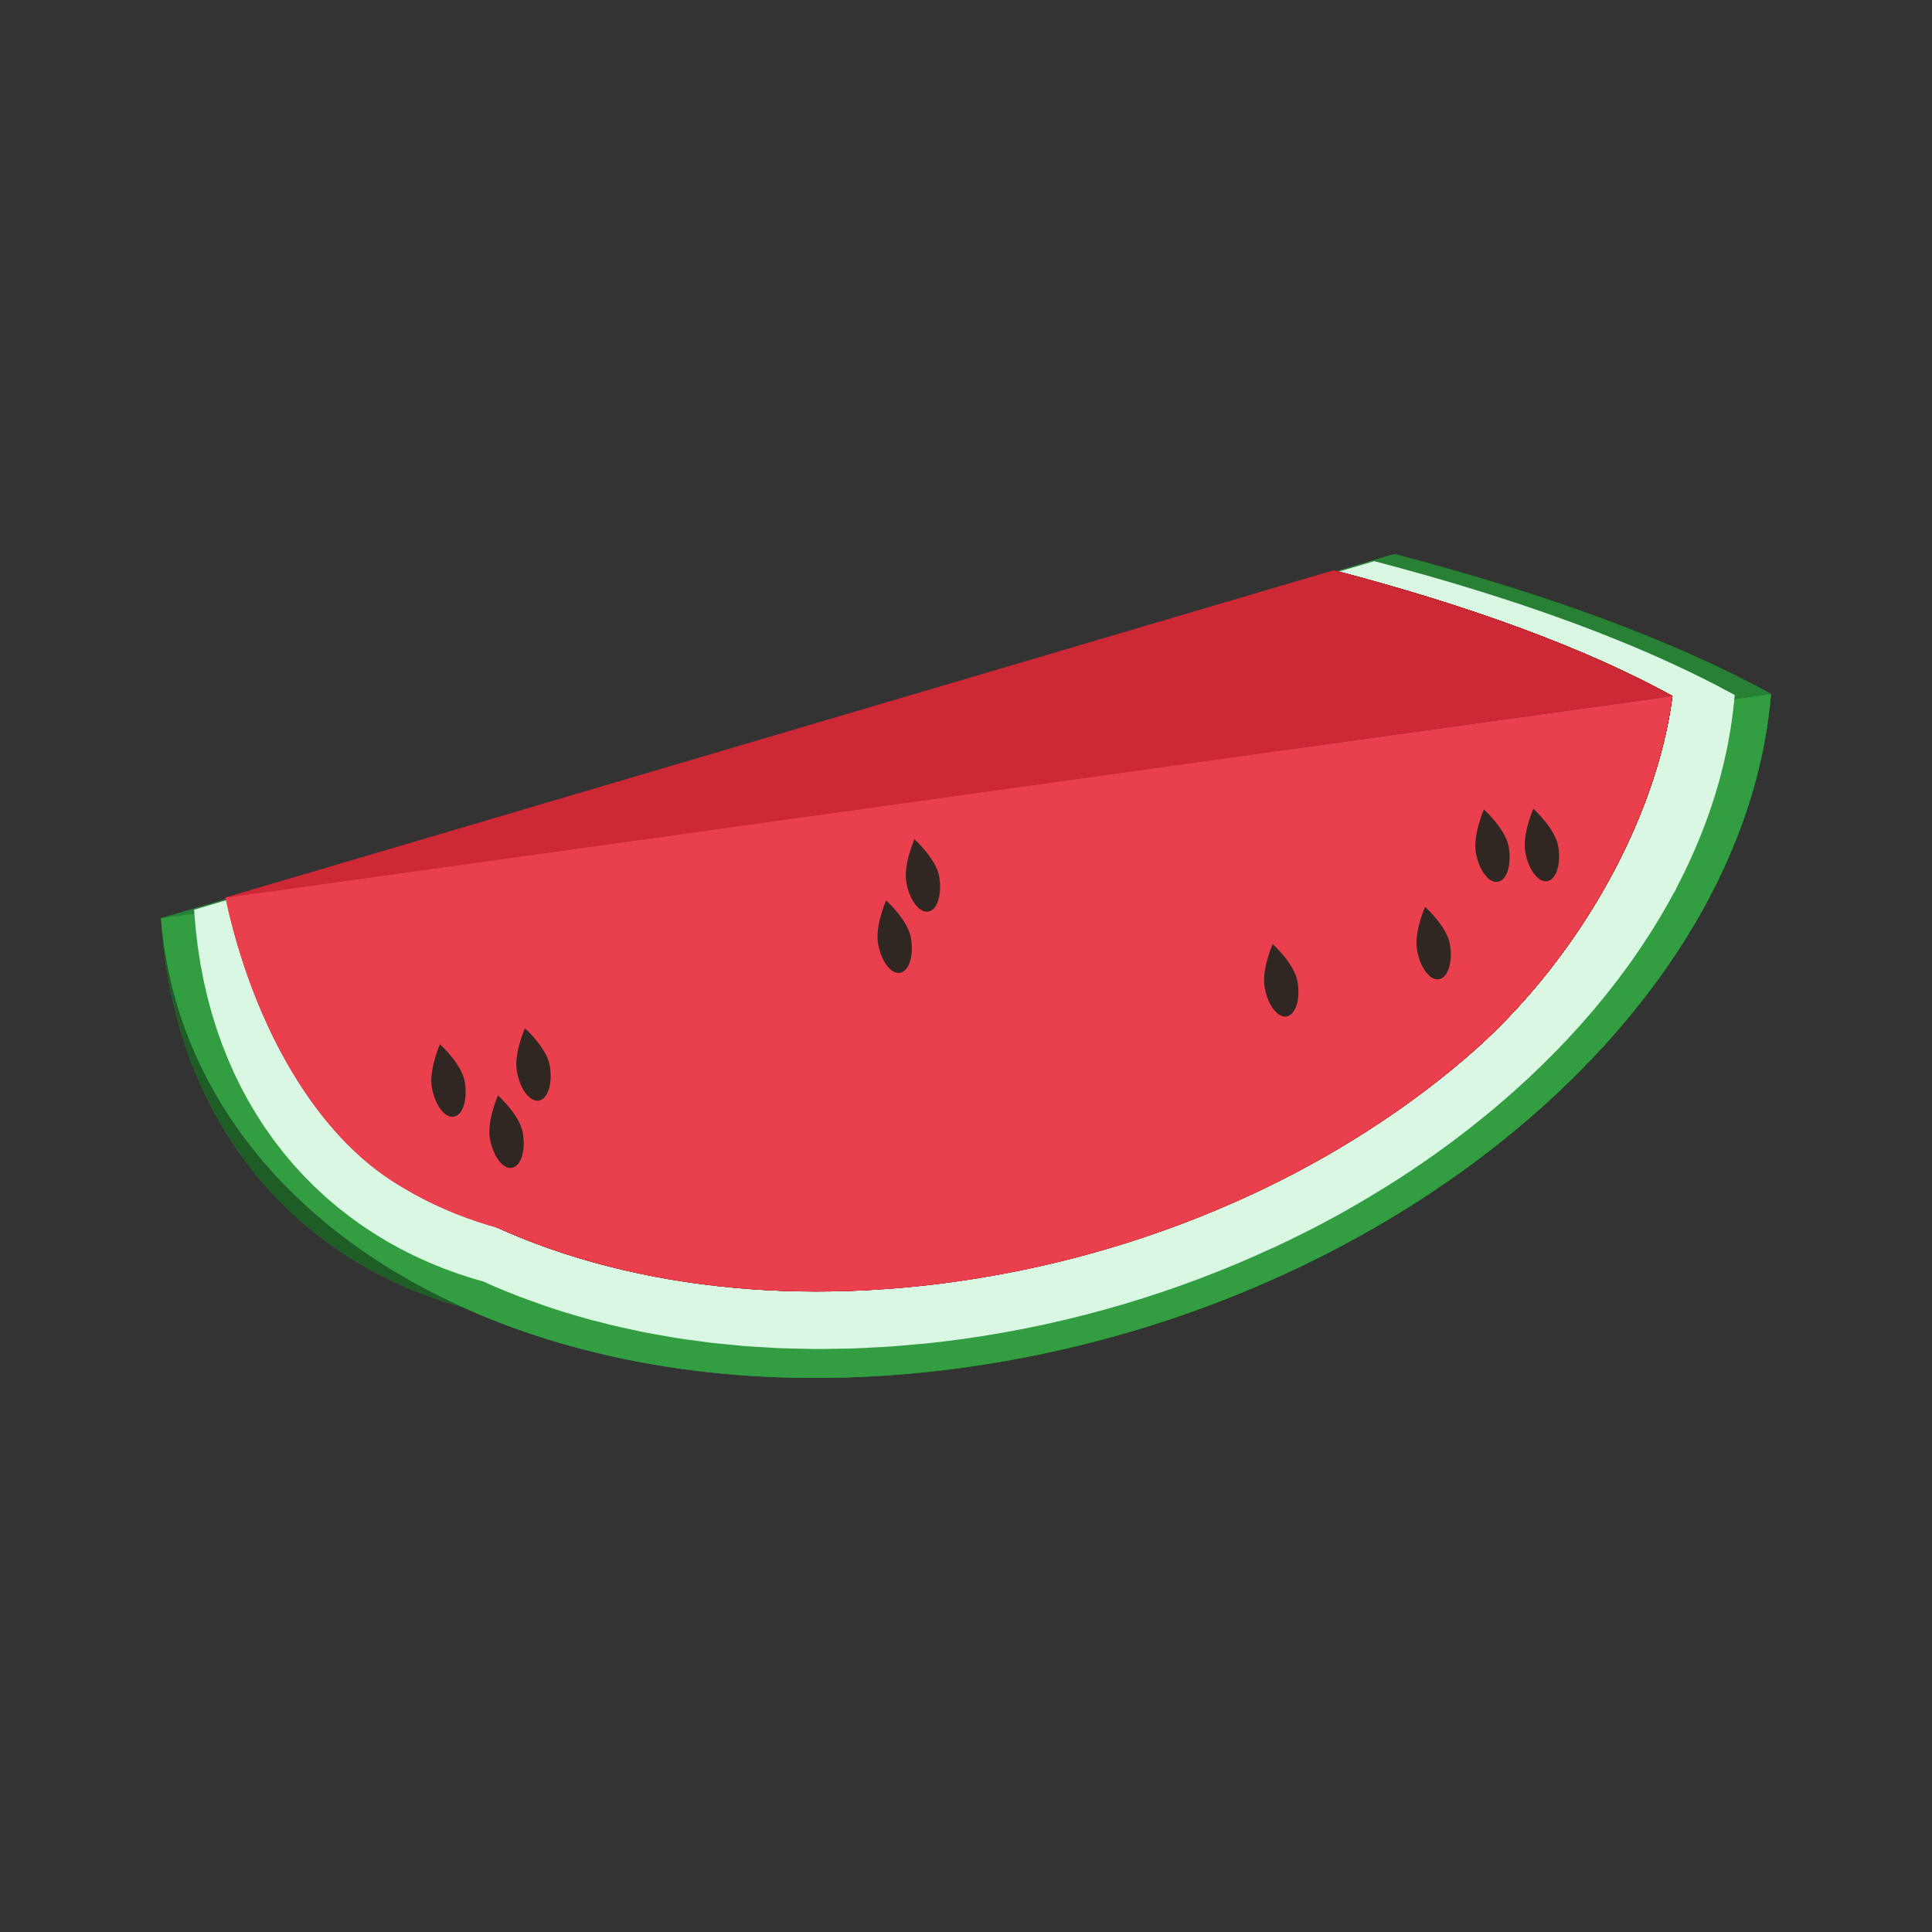 <svg:svg xmlns:dc="http://purl.org/dc/elements/1.1/" xmlns:ns1="http://www.w3.org/1999/xlink" xmlns:ns3="http://web.resource.org/cc/" xmlns:rdf="http://www.w3.org/1999/02/22-rdf-syntax-ns#" xmlns:svg="http://www.w3.org/2000/svg" enable-background="new 0 0 486 424" height="512.878" id="Layer_1" version="1.1" viewBox="-5.094 -31.317 512.878 512.878" width="512.878" x="0px" y="0px" xml:space="preserve">
<svg:rect x="-5.094" y="-31.317" width="512.878" height="512.878" fill="#333333" stroke="none"/>
<svg:g>
	<svg:g>
		<svg:g enable-background="new    ">
			<svg:g enable-background="new    ">
				<svg:defs>
					<svg:path d="m251.07 331.67c-12.659-6.944-29.581-13.229-50.001-18.568 87.217-25.756 158.64-112.67 163.97-197.34 40.84 10.677 74.685 23.245 100 37.136-6.91 84.08-100.12 162.91-213.97 178.77z" enable-background="new    " id="SVGID_1_" />
				</svg:defs>
				<svg:clipPath id="SVGID_2_">
					<svg:use overflow="visible" ns1:href="#SVGID_1_" />
				</svg:clipPath>
				<svg:g clip-path="url(#SVGID_2_)" enable-background="new    ">
					<svg:path d="m251.07 331.67c113.86-15.862 207.06-94.692 213.97-178.77-25.315-13.891-59.16-26.459-100-37.136-5.329 84.663-76.756 171.58-163.97 197.34 20.41 5.34 37.34 11.63 50 18.57" fill="#277B32" />
					<svg:path d="m327.11 218.89c-3.271 8.734-3.185 18.419-7.612 26.826-6.479 12.3-12.688 18.073-19.26 24.186-17.378 16.159-43.133 21.204-52.828 23.103-14.698 8.514-30.252 15.348-46.341 20.099 20.42 5.339 37.342 11.624 50.001 18.568 113.86-15.862 207.06-94.692 213.97-178.77-25.315-13.891-59.16-26.459-100-37.136-2.24 35.54-16.12 71.47-37.93 103.12" fill="#277B32" />
					<svg:path d="m342.42 193.46c-0.172 2.192 1.503 4.908 2.035 7.041 1.876 7.512 5.779 23.146-0.283 44.882-5.251 18.828-18.206 35.219-28.58 44.28-39.02 34.079-67.822 28.711-107.68 21.282-2.271 0.759-4.554 1.48-6.847 2.156 20.42 5.339 37.342 11.624 50.001 18.568 113.86-15.862 207.06-94.692 213.97-178.77-25.315-13.891-59.16-26.459-100-37.136-1.66 26.32-9.7 52.85-22.62 77.7" fill="#267731" />
					<svg:path d="m350.7 175.68c0.114 2.047 2.3 4.196 3.293 5.991 15.842 28.619 13.395 51.978 12.219 63.204-2.753 26.27-20.624 50.085-29.212 61.531 71.732-33.291 122.98-91.996 128.03-153.51-25.315-13.891-59.16-26.459-100-37.136-1.26 20.15-6.26 40.4-14.33 59.93" fill="#24742F" />
					<svg:path d="m356.13 161.03c0.329 1.978 2.818 3.734 4.027 5.335 18.019 23.864 22.837 45.072 23.883 51.003 4.755 26.935 1.447 43.962-6.319 65.963 49.821-34.025 83.286-81.335 87.319-130.43-25.315-13.891-59.16-26.459-100-37.136-0.95 15.15-4.02 30.37-8.91 45.28" fill="#23702E" />
					<svg:path d="m359.94 147.91c0.499 1.924 3.176 3.379 4.538 4.827 17.757 18.89 46.45 58.358 39.102 110.45 35.325-31.42 58.174-70.258 61.462-110.28-25.315-13.891-59.16-26.459-100-37.136-0.68 10.72-2.41 21.47-5.1 32.14" fill="#226D2C" />
					<svg:path d="m362.65 135.39c0.595 1.752 3.195 2.905 4.564 4.15 15.685 14.259 52.441 53.048 54.96 105.14 24.648-27.588 40.201-59.29 42.87-91.775-25.315-13.891-59.16-26.459-100-37.136-0.41 6.54-1.22 13.09-2.39 19.63" fill="#21692B" />
					<svg:path d="m364.44 122.84c0.116 0.275 0.546 0.43 0.778 0.614 38.472 30.319 62.401 65.138 71.126 103.49 16.389-23.088 26.58-48.32 28.694-74.042-25.315-13.891-59.16-26.459-100-37.136-0.15 2.36-0.35 4.72-0.6 7.08" fill="#206529" />
					<svg:path d="m381.26 121.61c32.953 27.132 54.662 55.696 66.365 87.325 9.776-17.947 15.843-36.852 17.418-56.029-22.478-12.334-51.679-23.624-86.531-33.474 0.82 0.64 1.93 1.5 2.75 2.17" fill="#1F6228" />
					<svg:path d="m411.54 129.87c25.228 23.292 38.592 44.837 45.362 58.81 4.368-11.704 7.146-23.686 8.14-35.778-14.999-8.23-32.994-15.996-53.664-23.181 0.04 0.05 0.11 0.11 0.16 0.15" fill="#1E5E26" />
				</svg:g>
			</svg:g>
			<svg:g>
				<svg:path d="m37.646 212.45l327.39-96.681c-5.329 84.663-76.756 171.58-163.97 197.34-87.22 25.75-158.4-19.06-163.42-100.66z" fill="#319D40" />
			</svg:g>
			<svg:g enable-background="new    ">
				<svg:defs>
					<svg:path d="m119.46 316.18c24.016 6.279 51.879 5.697 81.607-3.082 20.42 5.339 37.342 11.624 50.001 18.568-56.202 7.829-107.31-1.093-145.46-22.023 6.525 3.58 12.236 5.951 15.144 6.893l-1.29-0.36z" enable-background="new    " id="SVGID_3_" />
				</svg:defs>
				<svg:clipPath id="SVGID_4_">
					<svg:use overflow="visible" ns1:href="#SVGID_3_" />
				</svg:clipPath>
				<svg:g clip-path="url(#SVGID_4_)" enable-background="new    ">
					<svg:path d="m119.46 316.18c0.256 0.069 0.598 0.16 0.854 0.229-4.608-1.726-8.134-3.238-14.609-6.715 38.051 20.879 89.16 29.801 145.36 21.972-12.659-6.944-29.581-13.229-50.001-18.568-29.72 8.78-57.58 9.36-81.6 3.08" fill="#277B32" />
					<svg:path d="m119.46 316.18c0.257 0.069 0.6 0.16 0.857 0.232l0.24 0.066 0.184 0.054 0.012 0.004-0.046-0.016-0.228-0.073-0.291-0.1-0.479-0.169-0.545-0.198-0.744-0.28c-0.244-0.099-0.571-0.224-0.815-0.321l-1.017-0.414c-0.33-0.141-0.77-0.325-1.098-0.466l-1.302-0.572c-0.417-0.189-0.975-0.44-1.392-0.635l-1.592-0.757c-0.511-0.252-1.191-0.584-1.697-0.84l-1.887-0.972c-0.604-0.322-1.41-0.75-2.01-1.08 38.146 20.931 89.255 29.853 145.46 22.023-12.659-6.944-29.581-13.229-50.001-18.568-29.72 8.8-57.58 9.38-81.6 3.1" fill="#277B32" />
					<svg:path d="m119.46 316.18c0.257 0.069 0.6 0.16 0.857 0.232l0.24 0.066 0.184 0.054 0.012 0.004-0.046-0.016-0.228-0.073-0.291-0.1-0.479-0.169-0.545-0.198-0.744-0.28c-0.244-0.099-0.571-0.224-0.815-0.321l-1.017-0.414c-0.33-0.141-0.77-0.325-1.098-0.466l-1.302-0.572c-0.417-0.189-0.975-0.44-1.392-0.635l-1.592-0.757c-0.511-0.252-1.191-0.584-1.697-0.84l-1.887-0.972c-0.604-0.322-1.41-0.75-2.01-1.08 38.146 20.931 89.255 29.853 145.46 22.023-12.659-6.944-29.581-13.229-50.001-18.568-29.72 8.8-57.58 9.38-81.6 3.1" fill="#267731" />
					<svg:path d="m119.46 316.18c0.286 0.076 0.572 0.154 0.857 0.232l0.24 0.066 0.184 0.054 0.012 0.004-0.046-0.016-0.228-0.073-0.291-0.1-0.479-0.169c-0.164-0.058-0.382-0.141-0.545-0.198l-0.744-0.28c-0.244-0.099-0.571-0.224-0.815-0.321l-1.017-0.414c-0.33-0.141-0.77-0.325-1.098-0.466l-1.302-0.572c-0.417-0.189-0.975-0.44-1.392-0.635l-1.592-0.757c-0.511-0.252-1.191-0.584-1.697-0.84l-1.887-0.972c-0.604-0.322-1.41-0.75-2.01-1.08 12.884 7.069 27.247 12.77 42.786 16.917 0.239 0.051 0.559 0.12 0.798 0.171 27.363 5.379 36.646 0.572 34.154-3.631-1.281-2.158-4.406-3.766-6.087-4.63-20.79 3.23-40.31 2.3-57.79-2.28" fill="#24742F" />
					<svg:path d="m119.46 316.18c0.286 0.076 0.572 0.154 0.857 0.232l0.24 0.066 0.184 0.054 0.012 0.004-0.046-0.016-0.228-0.073c-0.087-0.031-0.204-0.069-0.291-0.1l-0.479-0.169c-0.164-0.058-0.382-0.141-0.545-0.198l-0.744-0.28c-0.244-0.099-0.571-0.224-0.815-0.321l-1.017-0.414c-0.33-0.141-0.77-0.325-1.098-0.466l-1.302-0.572c-0.417-0.189-0.975-0.44-1.392-0.635l-1.592-0.757c-0.511-0.252-1.191-0.584-1.697-0.84l-1.887-0.972c-0.604-0.322-1.41-0.75-2.01-1.08 1.908 1.047 3.849 2.064 5.821 3.052 1.226 0.579 2.859 1.352 4.084 1.931 22.947 10.18 37.893 9.949 37.116 6.688-0.073-0.301-0.073-0.301-0.595-0.948-11.44-0.07-22.35-1.5-32.56-4.17" fill="#23702E" />
					<svg:path d="m119.46 316.18c0.286 0.076 0.572 0.154 0.857 0.232l0.24 0.066c0.056 0.018 0.129 0.038 0.184 0.054l0.012 0.004-0.046-0.016-0.228-0.073c-0.087-0.031-0.204-0.069-0.291-0.1l-0.479-0.169-0.27-0.096 0.874 0.311c7.85 2.682 9.688 2.301 10.064 2.121-3.7-0.61-7.34-1.39-10.9-2.32" fill="#226D2C" />
				</svg:g>
			</svg:g>
			<svg:g enable-background="new    ">
				<svg:defs>
					<svg:path d="m105.61 309.65c7.752 4.172 12.514 6.052 15.144 6.893-0.431-0.122-0.861-0.242-1.294-0.356-46.447-12.143-78.504-49.945-81.813-103.74 3.341 41.63 28.829 75.74 67.963 97.21z" enable-background="new    " id="SVGID_5_" />
				</svg:defs>
				<svg:clipPath id="SVGID_6_">
					<svg:use overflow="visible" ns1:href="#SVGID_5_" />
				</svg:clipPath>
				<svg:g clip-path="url(#SVGID_6_)" enable-background="new    " fill="#1E5E26">
					<svg:path d="m105.61 309.65c2.563 1.379 8.564 4.608 14.865 6.802-0.166-0.042-0.388-0.1-0.555-0.142-46.907-12.266-78.964-50.068-82.273-103.86 3.341 41.62 28.829 75.73 67.963 97.2" />
					<svg:path d="m37.706 213.36c-0.019-0.274-0.042-0.641-0.06-0.916 3.342 41.621 28.83 75.729 67.963 97.2 0.575 0.31 1.341 0.722 1.917 1.031 0.593 0.308 1.383 0.72 1.98 1.02l1.631 0.809c0.497 0.236 1.158 0.557 1.658 0.788l1.347 0.615c0.404 0.178 0.941 0.416 1.347 0.592l1.068 0.452c0.314 0.13 0.732 0.301 1.047 0.428l0.797 0.313c0.228 0.086 0.532 0.204 0.762 0.289l0.535 0.196 0.489 0.171 0.286 0.098 0.232 0.076 0.046 0.016-0.012-0.004-0.181-0.052-0.244-0.068-0.397-0.109-0.46-0.123c-46.214-12.08-78.169-49.52-81.784-102.83" />
				</svg:g>
			</svg:g>
			<svg:g>
				<svg:path d="m37.646 212.45l427.39-59.545c-6.908 84.076-100.12 162.91-213.97 178.77-113.86 15.86-206.82-37.03-213.42-119.22z" fill="#329E41" />
			</svg:g>
			<svg:g>
				<svg:path d="m465.04 152.9l-427.39 59.55 327.39-96.681c40.84 10.67 74.68 23.24 100 37.13z" fill="#288034" />
			</svg:g>
		</svg:g>
	</svg:g>
	<svg:path d="m439.82 204.64c0.011-0.021 0.021-0.042 0.032-0.064 0.027-0.051 0.052-0.103 0.079-0.154 0.146-0.278 0.282-0.558 0.425-0.838 0.206-0.397 0.418-0.793 0.62-1.191 0.069-0.137 0.137-0.275 0.207-0.412 0.134-0.267 0.263-0.534 0.395-0.801 0.147-0.298 0.299-0.594 0.445-0.892 0.082-0.169 0.159-0.339 0.239-0.509 0.055-0.113 0.106-0.228 0.162-0.342 0.141-0.297 0.291-0.592 0.432-0.89 0.119-0.253 0.235-0.506 0.352-0.759 0.106-0.227 0.208-0.455 0.313-0.682 0.052-0.116 0.11-0.23 0.163-0.347 0.057-0.125 0.119-0.249 0.175-0.372 0.099-0.217 0.189-0.436 0.287-0.655 0.129-0.288 0.252-0.578 0.379-0.867 0.167-0.382 0.344-0.762 0.508-1.144 0.04-0.092 0.077-0.184 0.116-0.275 0.097-0.228 0.19-0.458 0.288-0.688 0.167-0.398 0.333-0.797 0.498-1.195 0.127-0.31 0.251-0.62 0.376-0.93 0.087-0.219 0.177-0.438 0.263-0.657 0.146-0.369 0.29-0.736 0.432-1.105 0.077-0.198 0.156-0.395 0.232-0.593 0.073-0.189 0.147-0.377 0.22-0.566 0.056-0.149 0.107-0.299 0.163-0.448 0.002-0.007 0.005-0.014 0.008-0.02 0.003 0.002 0.003 0.005 0.004 0.008 0.02-0.055 0.038-0.11 0.059-0.164 0.039-0.109 0.075-0.217 0.115-0.324 0.042-0.117 0.083-0.234 0.125-0.351 0.117-0.321 0.236-0.64 0.352-0.961 0.131-0.37 0.259-0.739 0.389-1.11 0.117-0.335 0.238-0.67 0.353-1.006 0.037-0.109 0.077-0.218 0.114-0.329 0.017-0.048 0.031-0.097 0.047-0.145 0.051-0.153 0.097-0.309 0.148-0.463 0.075-0.224 0.153-0.448 0.227-0.671 0.06-0.186 0.115-0.374 0.175-0.56 0.073-0.226 0.153-0.452 0.225-0.677 0.013-0.037 0.022-0.073 0.034-0.109 0.031-0.097 0.056-0.194 0.085-0.292 0.015-0.047 0.028-0.096 0.043-0.144 0.09-0.289 0.185-0.577 0.272-0.867 0.179-0.589 0.341-1.182 0.51-1.771 0.04-0.137 0.083-0.274 0.122-0.413 0.072-0.25 0.152-0.499 0.223-0.749 0.036-0.129 0.069-0.258 0.105-0.389 0.033-0.122 0.065-0.243 0.098-0.364 0.016-0.056 0.033-0.111 0.047-0.167 0.017-0.063 0.039-0.127 0.055-0.19 0.021-0.078 0.04-0.157 0.06-0.235 0.022-0.079 0.045-0.158 0.066-0.237 0.015-0.057 0.027-0.113 0.042-0.169 0.038-0.144 0.07-0.288 0.108-0.433 0.09-0.346 0.17-0.695 0.257-1.042 0.004-0.012 0.005-0.025 0.008-0.038 0.15-0.598 0.307-1.194 0.448-1.793 0.04-0.166 0.084-0.332 0.122-0.498 0.011-0.048 0.022-0.096 0.033-0.143 0.039-0.169 0.073-0.338 0.111-0.507 0.089-0.395 0.166-0.791 0.251-1.186 0.067-0.311 0.138-0.621 0.203-0.93 0.04-0.191 0.083-0.381 0.122-0.572 0.027-0.129 0.057-0.259 0.082-0.389 0.01-0.049 0.017-0.098 0.027-0.147 0.005-0.028 0.01-0.057 0.016-0.086 0.029-0.145 0.06-0.289 0.087-0.432 0.058-0.3 0.106-0.6 0.162-0.901 0.052-0.274 0.107-0.549 0.156-0.824 0.064-0.361 0.119-0.723 0.18-1.083 0.07-0.411 0.15-0.82 0.215-1.23 0.016-0.097 0.034-0.191 0.048-0.287 0.042-0.271 0.074-0.541 0.116-0.812 0.026-0.18 0.059-0.359 0.085-0.54 0.017-0.116 0.035-0.231 0.05-0.347 0.03-0.203 0.05-0.408 0.078-0.612 0.034-0.243 0.076-0.484 0.107-0.727 0.024-0.186 0.043-0.372 0.067-0.557 0.026-0.202 0.058-0.403 0.082-0.604 0.005-0.048 0.013-0.095 0.019-0.143 0.175-1.45 0.323-2.902 0.444-4.355-1.436-0.788-2.906-1.571-4.399-2.35-0.234-0.122-0.473-0.244-0.708-0.365-0.442-0.229-0.896-0.455-1.342-0.683-0.838-0.428-1.674-0.855-2.528-1.279-0.49-0.243-0.988-0.484-1.483-0.727-0.462-0.226-0.923-0.453-1.39-0.677-0.622-0.299-1.247-0.598-1.876-0.895-0.631-0.3-1.271-0.597-1.91-0.895-1.001-0.465-2.012-0.929-3.035-1.391-0.656-0.296-1.316-0.593-1.982-0.888-0.752-0.333-1.507-0.667-2.272-0.999-0.437-0.189-0.876-0.378-1.316-0.567-0.519-0.223-1.038-0.446-1.563-0.668-1.056-0.446-2.127-0.891-3.203-1.335-0.445-0.184-0.879-0.369-1.329-0.551-0.253-0.103-0.509-0.207-0.763-0.31-1.363-0.552-2.747-1.1-4.14-1.647-0.438-0.171-0.867-0.345-1.31-0.517-1.866-0.724-3.756-1.443-5.676-2.156-0.19-0.071-0.389-0.14-0.58-0.211-0.125-0.046-0.254-0.093-0.38-0.139-0.6-0.22-1.207-0.44-1.81-0.659-1-0.364-1.996-0.728-3.01-1.089-0.607-0.216-1.226-0.43-1.837-0.645-0.048-0.017-0.095-0.032-0.143-0.049-0.378-0.134-0.743-0.27-1.123-0.402l0.013 0.013c-0.938-0.328-1.877-0.654-2.829-0.979-0.746-0.255-1.503-0.508-2.257-0.761-1.276-0.429-2.558-0.856-3.854-1.28-0.795-0.261-1.597-0.519-2.398-0.777-1.285-0.414-2.579-0.825-3.885-1.235-0.826-0.26-1.656-0.519-2.49-0.776-1.316-0.407-2.646-0.81-3.981-1.212-0.83-0.251-1.657-0.5-2.495-0.748-1.409-0.418-2.834-0.831-4.264-1.243-0.78-0.225-1.555-0.452-2.342-0.676-0.212-0.06-0.42-0.123-0.633-0.183 0.003 0.003 0.008 0.007 0.012 0.008-4.308-1.219-8.694-2.419-13.18-3.591l-313.28 92.53c0.013 0.207 0.031 0.482 0.044 0.688 0.049 0.719 0.123 1.424 0.181 2.137 0.063 0.755 0.117 1.515 0.192 2.262 0.051 0.505 0.113 1.001 0.169 1.503 0.052 0.456 0.107 0.91 0.162 1.363 0.061 0.499 0.108 1.007 0.173 1.501 0.014 0.1 0.031 0.197 0.044 0.296 0.11 0.812 0.242 1.611 0.366 2.414 0.102 0.658 0.192 1.324 0.303 1.977 0.012 0.074 0.028 0.145 0.04 0.218 0.135 0.783 0.292 1.553 0.441 2.327 0.135 0.706 0.262 1.418 0.41 2.118 0.109 0.518 0.231 1.026 0.347 1.54 0.096 0.433 0.196 0.863 0.297 1.293 0.121 0.517 0.234 1.038 0.362 1.549 0.191 0.768 0.403 1.521 0.608 2.279 0.176 0.65 0.343 1.308 0.529 1.952 0.018 0.06 0.034 0.12 0.051 0.181 0.208 0.713 0.437 1.412 0.657 2.117 0.202 0.646 0.395 1.299 0.606 1.938 0.175 0.526 0.363 1.04 0.544 1.562 0.142 0.406 0.284 0.813 0.43 1.217 0.157 0.434 0.305 0.875 0.468 1.306 0.269 0.718 0.558 1.422 0.841 2.13 0.246 0.619 0.484 1.244 0.74 1.854 0.294 0.699 0.607 1.382 0.913 2.071 0.268 0.602 0.528 1.211 0.805 1.807 0.246 0.525 0.506 1.038 0.76 1.558 0.183 0.375 0.364 0.75 0.551 1.123 0.182 0.362 0.357 0.73 0.543 1.09 0.341 0.664 0.704 1.31 1.059 1.963 0.309 0.567 0.609 1.142 0.928 1.702 0.054 0.097 0.109 0.194 0.164 0.29 0.057 0.101 0.119 0.196 0.177 0.296 0.257 0.445 0.527 0.881 0.79 1.321 0.328 0.55 0.648 1.106 0.986 1.647 0.324 0.521 0.666 1.028 0.999 1.543 0.218 0.336 0.435 0.675 0.656 1.008 0.198 0.297 0.389 0.6 0.59 0.896 0.413 0.607 0.845 1.197 1.271 1.794 0.365 0.513 0.723 1.031 1.096 1.535 0.084 0.113 0.17 0.225 0.254 0.338 0.122 0.163 0.252 0.319 0.376 0.482 0.234 0.308 0.473 0.609 0.71 0.915 0.385 0.494 0.761 0.998 1.153 1.484 0.409 0.506 0.835 0.995 1.254 1.493 0.251 0.298 0.499 0.601 0.753 0.895 0.203 0.236 0.4 0.479 0.605 0.712 0.471 0.537 0.96 1.054 1.441 1.58 0.43 0.467 0.851 0.945 1.289 1.404 0.117 0.123 0.236 0.24 0.353 0.362 0.189 0.196 0.386 0.384 0.578 0.579 0.19 0.194 0.383 0.385 0.575 0.577 0.447 0.448 0.884 0.905 1.338 1.344 0.499 0.482 1.016 0.946 1.524 1.417 0.281 0.261 0.558 0.526 0.841 0.782 0.199 0.181 0.392 0.365 0.591 0.544 0.527 0.47 1.072 0.918 1.607 1.376 0.487 0.414 0.966 0.84 1.462 1.245 0.154 0.125 0.312 0.245 0.466 0.37 0.254 0.208 0.517 0.403 0.775 0.608 0.143 0.113 0.286 0.225 0.429 0.336 0.501 0.392 0.995 0.795 1.503 1.178 0.572 0.43 1.159 0.84 1.74 1.259 0.032 0.022 0.063 0.046 0.095 0.069 0.297 0.214 0.589 0.432 0.888 0.644 0.187 0.131 0.37 0.27 0.559 0.399 0.584 0.405 1.185 0.788 1.778 1.181 0.535 0.354 1.062 0.717 1.603 1.06 0.196 0.124 0.399 0.241 0.595 0.363 0.316 0.198 0.639 0.385 0.958 0.579 0.089 0.056 0.178 0.109 0.268 0.163 0.554 0.336 1.102 0.681 1.665 1.008 0.602 0.348 1.217 0.675 1.826 1.012 0.113 0.061 0.224 0.125 0.337 0.185 0.306 0.169 0.608 0.343 0.917 0.508 0.168 0.091 0.332 0.187 0.501 0.276 0.618 0.325 1.251 0.628 1.877 0.944 0.599 0.301 1.192 0.61 1.799 0.901 0.239 0.114 0.485 0.219 0.726 0.332 0.378 0.177 0.759 0.344 1.139 0.518 0.045 0.02 0.089 0.039 0.135 0.06 0.589 0.267 1.17 0.546 1.765 0.802 0.675 0.292 1.363 0.56 2.046 0.837 0.157 0.063 0.313 0.13 0.472 0.192 0.309 0.124 0.613 0.256 0.923 0.378 0.142 0.056 0.279 0.116 0.42 0.17 0.663 0.256 1.341 0.49 2.012 0.735 0.644 0.233 1.282 0.48 1.934 0.703 0.288 0.098 0.584 0.185 0.872 0.281 0.432 0.145 0.869 0.28 1.304 0.421 0.038 0.011 0.076 0.024 0.114 0.035 0.58 0.188 1.153 0.384 1.738 0.562 0.854 0.256 1.724 0.487 2.589 0.728 0.104 0.046 0.209 0.094 0.314 0.141 0.483 0.218 0.961 0.439 1.446 0.652 0.479 0.209 0.955 0.42 1.436 0.626 1.725 0.739 3.472 1.451 5.241 2.142 0.278 0.109 0.558 0.219 0.837 0.326 0.709 0.274 1.427 0.536 2.142 0.804 1.405 0.521 2.825 1.026 4.255 1.519 0.469 0.163 0.93 0.332 1.401 0.49 0.409 0.139 0.813 0.281 1.224 0.416 1.997 0.658 4.023 1.277 6.065 1.878 0.261 0.076 0.52 0.153 0.782 0.23 0.751 0.217 1.51 0.421 2.267 0.631 0.604 0.167 1.199 0.345 1.806 0.508 0.219 0.049 0.499 0.107 0.729 0.155 0.35 0.094 0.701 0.186 1.051 0.276 0.826 0.214 1.639 0.445 2.473 0.648 1.969 0.48 3.974 0.913 5.979 1.341 0.863 0.185 1.711 0.392 2.58 0.566 1.997 0.403 4.027 0.753 6.058 1.102 0.91 0.158 1.807 0.337 2.724 0.483 2.015 0.323 4.062 0.591 6.107 0.861 0.962 0.13 1.911 0.281 2.88 0.398 2.008 0.24 4.047 0.425 6.083 0.616 1.038 0.099 2.061 0.221 3.106 0.306 2.001 0.162 4.033 0.267 6.058 0.381 1.104 0.063 2.193 0.151 3.304 0.2 2.021 0.087 4.072 0.114 6.116 0.154 1.14 0.021 2.266 0.071 3.413 0.078 2.061 0.01 4.148-0.039 6.231-0.076 1.153-0.02 2.295-0.012 3.455-0.047 2.143-0.066 4.312-0.196 6.474-0.315 1.123-0.061 2.232-0.091 3.359-0.169 2.343-0.156 4.709-0.381 7.075-0.602 0.968-0.089 1.923-0.146 2.895-0.247 0.022-0.002 0.044-0.005 0.066-0.007 3.322-0.343 6.664-0.75 10.026-1.219 29.263-4.075 57.076-12.532 82.272-24.234-0.017 0.021-0.036 0.044-0.051 0.067 0.779-0.363 1.544-0.744 2.319-1.112 0.765-0.363 1.528-0.728 2.288-1.098 2.266-1.101 4.511-2.228 6.73-3.381 0.336-0.173 0.677-0.34 1.012-0.517 2.522-1.325 5.006-2.689 7.465-4.078 0.671-0.381 1.332-0.769 1.998-1.152 1.874-1.08 3.726-2.178 5.561-3.294 0.679-0.414 1.361-0.825 2.034-1.243 2.376-1.477 4.728-2.973 7.035-4.509 0.134-0.09 0.264-0.183 0.398-0.273 0.719-0.481 1.422-0.975 2.136-1.461-0.004 0.011-0.008 0.022-0.012 0.034 0.64-0.438 1.266-0.885 1.901-1.327 0.561-0.391 1.124-0.78 1.681-1.174 0.434-0.308 0.87-0.614 1.302-0.923 0.278-0.201 0.55-0.404 0.827-0.605 0.661-0.479 1.319-0.957 1.972-1.44 0.293-0.216 0.592-0.426 0.882-0.644 1.151-0.858 2.285-1.728 3.415-2.602 0.221-0.17 0.446-0.337 0.665-0.508 0.25-0.195 0.499-0.39 0.747-0.585 0.443-0.347 0.878-0.701 1.317-1.05 1.151-0.915 2.294-1.837 3.421-2.769 0.366-0.302 0.735-0.602 1.099-0.906 0.261-0.218 0.517-0.439 0.777-0.659 0.962-0.811 1.913-1.629 2.857-2.451 0.497-0.432 0.994-0.862 1.485-1.296 0.134-0.118 0.271-0.234 0.405-0.353-0.001 0.002-0.001 0.004-0.001 0.007 0.038-0.034 0.073-0.069 0.11-0.103 0.33-0.292 0.65-0.589 0.977-0.884 0.337-0.303 0.667-0.61 1.003-0.914 0.403-0.369 0.81-0.735 1.21-1.105 0.231-0.215 0.471-0.426 0.703-0.642 0.531-0.497 1.049-1 1.574-1.501 0.376-0.358 0.754-0.717 1.127-1.078 0.392-0.377 0.793-0.75 1.18-1.129 0.041-0.038 0.078-0.079 0.118-0.117 0.079-0.078 0.154-0.157 0.233-0.235 0.4-0.392 0.789-0.79 1.184-1.184 0.817-0.816 1.635-1.633 2.436-2.459 0.206-0.211 0.407-0.426 0.612-0.639 0.381-0.395 0.759-0.792 1.135-1.188 0.239-0.253 0.479-0.506 0.718-0.76 0.725-0.771 1.435-1.549 2.143-2.328 0.353-0.388 0.714-0.771 1.064-1.161 0.087-0.098 0.177-0.195 0.265-0.293v0.004c0.077-0.086 0.148-0.173 0.224-0.259 0.442-0.496 0.873-0.997 1.308-1.496 0.319-0.365 0.635-0.732 0.95-1.098 0.235-0.272 0.474-0.544 0.708-0.819 0.169-0.198 0.345-0.393 0.512-0.592 0.13-0.153 0.257-0.31 0.387-0.464 0.241-0.287 0.474-0.576 0.712-0.862 0.296-0.356 0.586-0.715 0.879-1.072 0.522-0.64 1.049-1.276 1.563-1.919 0.076-0.097 0.156-0.191 0.232-0.287 0.178-0.223 0.346-0.449 0.522-0.673 0.332-0.421 0.657-0.844 0.984-1.268 0.367-0.476 0.743-0.947 1.105-1.425 0.105-0.137 0.203-0.277 0.308-0.415 0.118-0.157 0.233-0.316 0.35-0.473 0.359-0.479 0.716-0.96 1.069-1.441 0.194-0.264 0.396-0.524 0.589-0.79 0.07-0.095 0.138-0.193 0.208-0.289 0.322-0.446 0.635-0.894 0.951-1.342 0.002 0.005 0.003 0.01 0.004 0.016 0.245-0.346 0.476-0.696 0.717-1.042 0.146-0.208 0.3-0.412 0.444-0.619 0.03-0.044 0.061-0.085 0.091-0.128 0.118-0.17 0.227-0.342 0.342-0.511 0.224-0.326 0.45-0.65 0.671-0.976 0.111-0.166 0.222-0.331 0.333-0.497 0.25-0.374 0.495-0.747 0.742-1.122 0.203-0.308 0.402-0.615 0.603-0.922 0.127-0.195 0.259-0.388 0.385-0.585 0.105-0.162 0.215-0.321 0.318-0.481 0.175-0.273 0.341-0.548 0.514-0.82 0.1-0.159 0.208-0.316 0.308-0.475 0.031-0.051 0.065-0.1 0.097-0.149 0.058-0.093 0.113-0.188 0.172-0.281 0.206-0.329 0.399-0.661 0.602-0.99 0.393-0.639 0.789-1.276 1.172-1.915 0.113-0.189 0.229-0.378 0.34-0.566 0.058-0.097 0.114-0.194 0.171-0.29 0.226-0.382 0.441-0.768 0.663-1.152 0.198-0.342 0.399-0.682 0.595-1.025 0.032-0.056 0.065-0.11 0.098-0.166 0.053-0.093 0.108-0.184 0.161-0.276 0.199-0.353 0.387-0.709 0.584-1.063 0.168-0.301 0.345-0.6 0.51-0.902 0.054-0.096 0.102-0.193 0.155-0.29 0.001 0.002 0.001 0.004 0.002 0.005 0.092-0.168 0.171-0.34 0.262-0.508 0.039-0.072 0.077-0.145 0.116-0.219 0.3-0.43 0.54-0.85 0.76-1.27z" fill="#DAF7E3" />
	<svg:g>
		<svg:g enable-background="new    ">
			<svg:g enable-background="new    ">
				<svg:defs>
					<svg:path d="m248.3 308.95c-11.478-6.299-26.823-11.998-45.341-16.838 39.142-11.56 76.083-36.875 104.02-71.257 22.261-27.424 38.629-66.866 42.028-100.78 36.707 9.596 67.125 20.893 89.877 33.376-4.418 33.538-25.766 71.13-54.814 96.034-36.46 31.22-84.68 52.35-135.78 59.47z" enable-background="new    " id="SVGID_7_" />
				</svg:defs>
				<svg:clipPath id="SVGID_8_">
					<svg:use overflow="visible" ns1:href="#SVGID_7_" />
				</svg:clipPath>
				<svg:g clip-path="url(#SVGID_8_)" enable-background="new    ">
					<svg:path d="m248.3 308.95c51.099-7.12 99.316-28.248 135.77-59.467 29.048-24.904 50.397-62.497 54.814-96.034-22.752-12.484-53.17-23.78-89.877-33.376-3.399 33.916-19.767 73.358-42.028 100.78-27.935 34.382-64.876 59.697-104.02 71.257 18.53 4.84 33.87 10.54 45.35 16.84" fill="#A11318" />
					<svg:path d="m314.83 210.33c-1.813 6.009-0.237 12.554-2.926 18.422-4.156 9.073-11.337 17.547-15.15 21.029-16.491 15.063-32.421 20.444-51.267 23.891-13.635 7.897-27.929 14.122-42.53 18.434 18.517 4.84 33.863 10.54 45.341 16.838 51.099-7.12 99.316-28.248 135.77-59.467 29.048-24.904 50.397-62.497 54.814-96.034-22.752-12.484-53.17-23.78-89.877-33.376-2.97 29.8-15.96 63.84-34.16 90.27" fill="#A11318" />
					<svg:path d="m327.36 189.39c-1.033 13.824 9.861 25.822 6.129 40.059-5.621 21.433-19.881 36.08-27.881 42.904-34.607 29.514-61.855 24.331-96.351 17.765-2.094 0.702-4.194 1.363-6.301 1.987 18.517 4.84 33.863 10.54 45.341 16.838 51.099-7.12 99.316-28.248 135.77-59.467 29.048-24.904 50.397-62.497 54.814-96.034-22.752-12.484-53.17-23.78-89.877-33.376-2.24 22.38-10.13 47.17-21.64 69.32" fill="#9C1218" />
					<svg:path d="m335.32 172.27c0.353 7.097 5.673 12.014 8.008 18.241 1.944 5.187 3.755 12.197 4.528 15.19 2.513 9.738 4.637 25.496 4.328 29.712-0.15 2.063-2.144 20.999-25.198 50.441 20.949-9.722 40.266-21.976 57.079-36.375 29.048-24.904 50.397-62.497 54.814-96.034-22.752-12.484-53.17-23.78-89.877-33.376-1.67 16.75-6.52 34.86-13.68 52.2" fill="#981217" />
					<svg:path d="m340.85 157.32c6.933 9.974 40.624 62.043 22.907 107.69 7.101-4.852 13.887-10.038 20.308-15.537 29.048-24.904 50.397-62.497 54.814-96.034-22.752-12.484-53.17-23.78-89.877-33.376-1.202 11.986-4.022 24.664-8.151 37.256" fill="#931116" />
					<svg:path d="m344.72 144.02c0.332 1.369 2.174 2.465 3.105 3.521 12.341 13.99 33.73 45.602 38.327 100.12 27.985-24.891 48.424-61.486 52.735-94.218-22.752-12.484-53.17-23.78-89.877-33.376-0.77 7.77-2.23 15.83-4.28 23.96" fill="#8E1116" />
					<svg:path d="m347.32 131.99c0.246 0.722 1.319 1.196 1.885 1.709 19.065 17.285 43.225 48.812 50.042 100.86 21.144-23.671 36.028-53.744 39.633-81.117-22.752-12.484-53.17-23.78-89.877-33.376-0.38 3.92-0.94 7.9-1.67 11.93" fill="#891015" />
					<svg:path d="m348.92 120.87c0.683 1.616 3.221 2.527 4.602 3.61 21.271 16.681 48.57 46.685 57.832 94.887 14.635-20.624 24.656-44.128 27.525-65.92-22.752-12.484-53.17-23.78-89.877-33.376-0.02 0.27-0.05 0.53-0.08 0.8" fill="#851014" />
					<svg:path d="m376.69 130.68c28.199 25.244 40.374 52.618 45.622 71.139 8.641-15.858 14.485-32.568 16.567-48.378-17.842-9.789-40.397-18.849-67.002-26.93 1.274 1.1 2.971 2.568 4.244 3.669 0.18 0.15 0.4 0.35 0.57 0.5" fill="#800F13" />
					<svg:path d="m402.03 137.88c9.781 10.243 20.964 23.394 29.764 43.266 3.476-9.311 5.901-18.655 7.092-27.706-11.117-6.1-24.065-11.916-38.683-17.39l1.83 1.83" fill="#7B0F13" />
				</svg:g>
			</svg:g>
			<svg:g>
				<svg:path d="m54.757 206.96l294.25-86.894c-3.399 33.916-19.767 73.358-42.028 100.78-27.935 34.382-64.876 59.697-104.02 71.257-39.144 11.559-76.032 8.044-103.87-9.868-22.279-14.35-37.679-44.23-44.333-75.28z" fill="#CE181F" />
			</svg:g>
			<svg:g enable-background="new    ">
				<svg:defs>
					<svg:path d="m128.43 295.01c22.381 5.852 47.936 4.955 74.531-2.898 18.517 4.84 33.863 10.54 45.341 16.838-49.644 6.916-96.516-0.156-132.48-19.89 7.98 4.366 13.198 6.087 13.767 6.27-0.39-0.11-0.77-0.22-1.16-0.32z" enable-background="new    " id="SVGID_9_" />
				</svg:defs>
				<svg:clipPath id="SVGID_10_">
					<svg:use overflow="visible" ns1:href="#SVGID_9_" />
				</svg:clipPath>
				<svg:g clip-path="url(#SVGID_10_)" enable-background="new    ">
					<svg:path d="m128.43 295.01c0.227 0.062 0.53 0.143 0.757 0.205-4.142-1.553-7.301-2.907-13.079-5.996 35.677 19.575 82.549 26.647 132.19 19.731-11.478-6.299-26.823-11.998-45.341-16.838-26.6 7.85-52.15 8.75-74.53 2.9" fill="#A11318" />
					<svg:path d="m128.43 295.01c0.23 0.062 0.539 0.143 0.769 0.207l0.213 0.06 0.166 0.049 0.01 0.005-0.044-0.016-0.201-0.064-0.269-0.091-0.422-0.149-0.505-0.185-0.652-0.247c-0.228-0.089-0.532-0.207-0.76-0.298l-0.887-0.361c-0.309-0.132-0.721-0.303-1.029-0.435l-1.13-0.497c-0.396-0.181-0.921-0.417-1.315-0.599l-1.377-0.655c-0.485-0.238-1.134-0.554-1.617-0.797l-1.623-0.835c-0.581-0.312-1.357-0.724-1.936-1.04 35.964 19.733 82.836 26.806 132.48 19.89-11.478-6.299-26.823-11.998-45.341-16.838-26.6 7.85-52.15 8.75-74.53 2.9" fill="#A11318" />
					<svg:path d="m128.43 295.01c0.23 0.062 0.539 0.143 0.769 0.207l0.213 0.06 0.166 0.049 0.01 0.005-0.044-0.016-0.201-0.064-0.269-0.091-0.422-0.149-0.505-0.185-0.652-0.247c-0.228-0.089-0.532-0.207-0.76-0.298l-0.887-0.361c-0.309-0.132-0.721-0.303-1.029-0.435l-1.13-0.497c-0.396-0.181-0.921-0.417-1.315-0.599l-1.377-0.655c-0.485-0.238-1.134-0.554-1.617-0.797l-1.623-0.835c-0.581-0.312-1.357-0.724-1.936-1.04 35.964 19.733 82.836 26.806 132.48 19.89-11.478-6.299-26.823-11.998-45.341-16.838-26.6 7.85-52.15 8.75-74.53 2.9" fill="#9C1218" />
					<svg:path d="m128.43 295.01c0.256 0.069 0.514 0.136 0.769 0.207l0.213 0.06 0.166 0.049 0.01 0.005-0.044-0.016-0.201-0.064-0.269-0.091-0.422-0.149c-0.151-0.056-0.354-0.129-0.505-0.185l-0.652-0.247c-0.228-0.089-0.532-0.207-0.76-0.298l-0.887-0.361c-0.309-0.132-0.721-0.303-1.029-0.435l-1.13-0.497c-0.396-0.181-0.921-0.417-1.315-0.599l-1.377-0.655c-0.485-0.238-1.134-0.554-1.617-0.797l-1.623-0.835c-0.581-0.312-1.357-0.724-1.936-1.04 11.797 6.475 24.771 11.584 38.628 15.285 0.006 0.003 0.014 0.003 0.019 0.005 24.856 5.027 33.927 0.849 32.02-2.902-0.55-1.082-1.593-2.364-5.455-4.39-18.66 2.89-36.46 2.18-52.61-2.04" fill="#981217" />
					<svg:path d="m128.43 295.01c0.256 0.069 0.514 0.136 0.769 0.207l0.213 0.06 0.166 0.049 0.01 0.005-0.044-0.016-0.201-0.064c-0.08-0.029-0.188-0.064-0.269-0.091l-0.422-0.149c-0.151-0.056-0.354-0.129-0.505-0.185l-0.652-0.247c-0.228-0.089-0.532-0.207-0.76-0.298l-0.887-0.361c-0.309-0.132-0.721-0.303-1.029-0.435l-1.13-0.497c-0.396-0.181-0.921-0.417-1.315-0.599l-1.377-0.655c-0.485-0.238-1.134-0.554-1.617-0.797l-1.623-0.835c-0.581-0.312-1.357-0.724-1.936-1.04 1.746 0.958 3.519 1.886 5.316 2.787 0.566 0.273 1.323 0.637 1.891 0.911 23.934 10.896 35.944 9.337 35.377 6.844-0.063-0.273-0.302-0.585-0.476-0.808-10.28-0.08-20.17-1.34-29.5-3.78" fill="#931116" />
					<svg:path d="m128.43 295.01c0.256 0.069 0.514 0.136 0.769 0.207l0.213 0.06c0.049 0.015 0.115 0.036 0.166 0.049l0.01 0.005-0.044-0.016-0.201-0.064c-0.08-0.029-0.188-0.064-0.269-0.091l-0.422-0.149-0.241-0.087 0.276 0.101c4.723 1.688 8.491 2.51 9.6 2.094-3.36-0.57-6.65-1.27-9.87-2.11" fill="#8E1116" />
				</svg:g>
			</svg:g>
			<svg:path d="m54.757 206.96c6.654 31.044 22.053 60.928 44.333 75.278 1.116 0.718 2.246 1.413 3.39 2.083 6.867 4.031 14.241 7.228 22.029 9.58 0.776 0.233 1.563 0.443 2.349 0.661 34.27 15.493 76.733 20.609 121.44 14.382 51.099-7.12 99.316-28.248 135.77-59.467 29.048-24.904 50.397-62.497 54.814-96.034l-384.12 53.52zm61.063 82.1c-1.055-0.579-2.101-1.167-3.136-1.768 1.766 1.024 3.585 1.988 5.406 2.951-0.75-0.39-1.48-0.76-2.27-1.18z" fill="#EA3F4C" />
			<svg:path d="m349.01 120.07l-294.25 86.89 384.13-53.517c-22.76-12.48-53.18-23.78-89.88-33.37z" fill="#CC2935" />
		</svg:g>
	</svg:g>
	<svg:path d="m140.84 251.55c0.816 4.72-0.476 8.884-2.887 9.301s-5.026-3.073-5.842-7.792c-0.815-4.721 2.147-11.42 2.147-11.42s5.76 5.19 6.58 9.91z" fill="#302723" />
	<svg:path d="m236.72 217.63c0.816 4.719-0.475 8.885-2.886 9.301s-5.026-3.073-5.842-7.792c-0.814-4.721 2.147-11.421 2.147-11.421s5.77 5.19 6.58 9.91z" fill="#302723" />
	<svg:path d="m133.69 269.39c0.816 4.72-0.475 8.885-2.887 9.301-2.41 0.416-5.025-3.073-5.842-7.792-0.815-4.721 2.147-11.42 2.147-11.42s5.77 5.19 6.58 9.91z" fill="#302723" />
	<svg:path d="m118.28 255.82c0.816 4.719-0.476 8.885-2.887 9.301s-5.025-3.073-5.842-7.792c-0.815-4.721 2.147-11.421 2.147-11.421s5.76 5.19 6.58 9.91z" fill="#302723" />
	<svg:path d="m244.23 201.37c0.816 4.72-0.475 8.885-2.886 9.301-2.411 0.417-5.026-3.072-5.842-7.792-0.815-4.721 2.147-11.42 2.147-11.42s5.76 5.19 6.58 9.91z" fill="#302723" />
	<svg:path d="m339.34 229.22c0.816 4.719-0.476 8.884-2.887 9.3-2.411 0.417-5.026-3.072-5.842-7.792-0.815-4.72 2.147-11.42 2.147-11.42s5.77 5.19 6.58 9.91z" fill="#302723" />
	<svg:path d="m379.8 219.33c0.816 4.72-0.476 8.885-2.887 9.301-2.411 0.417-5.025-3.072-5.842-7.792-0.816-4.72 2.147-11.42 2.147-11.42s5.77 5.19 6.58 9.91z" fill="#302723" />
	<svg:path d="m395.42 193.48c0.816 4.72-0.476 8.884-2.887 9.301s-5.025-3.072-5.842-7.792c-0.815-4.721 2.147-11.42 2.147-11.42s5.76 5.19 6.58 9.91z" fill="#302723" />
	<svg:path d="m408.54 193.3c0.816 4.719-0.476 8.884-2.887 9.3-2.411 0.417-5.026-3.072-5.842-7.792-0.815-4.72 2.147-11.42 2.147-11.42s5.76 5.19 6.58 9.91z" fill="#302723" />
</svg:g>
</svg:svg>